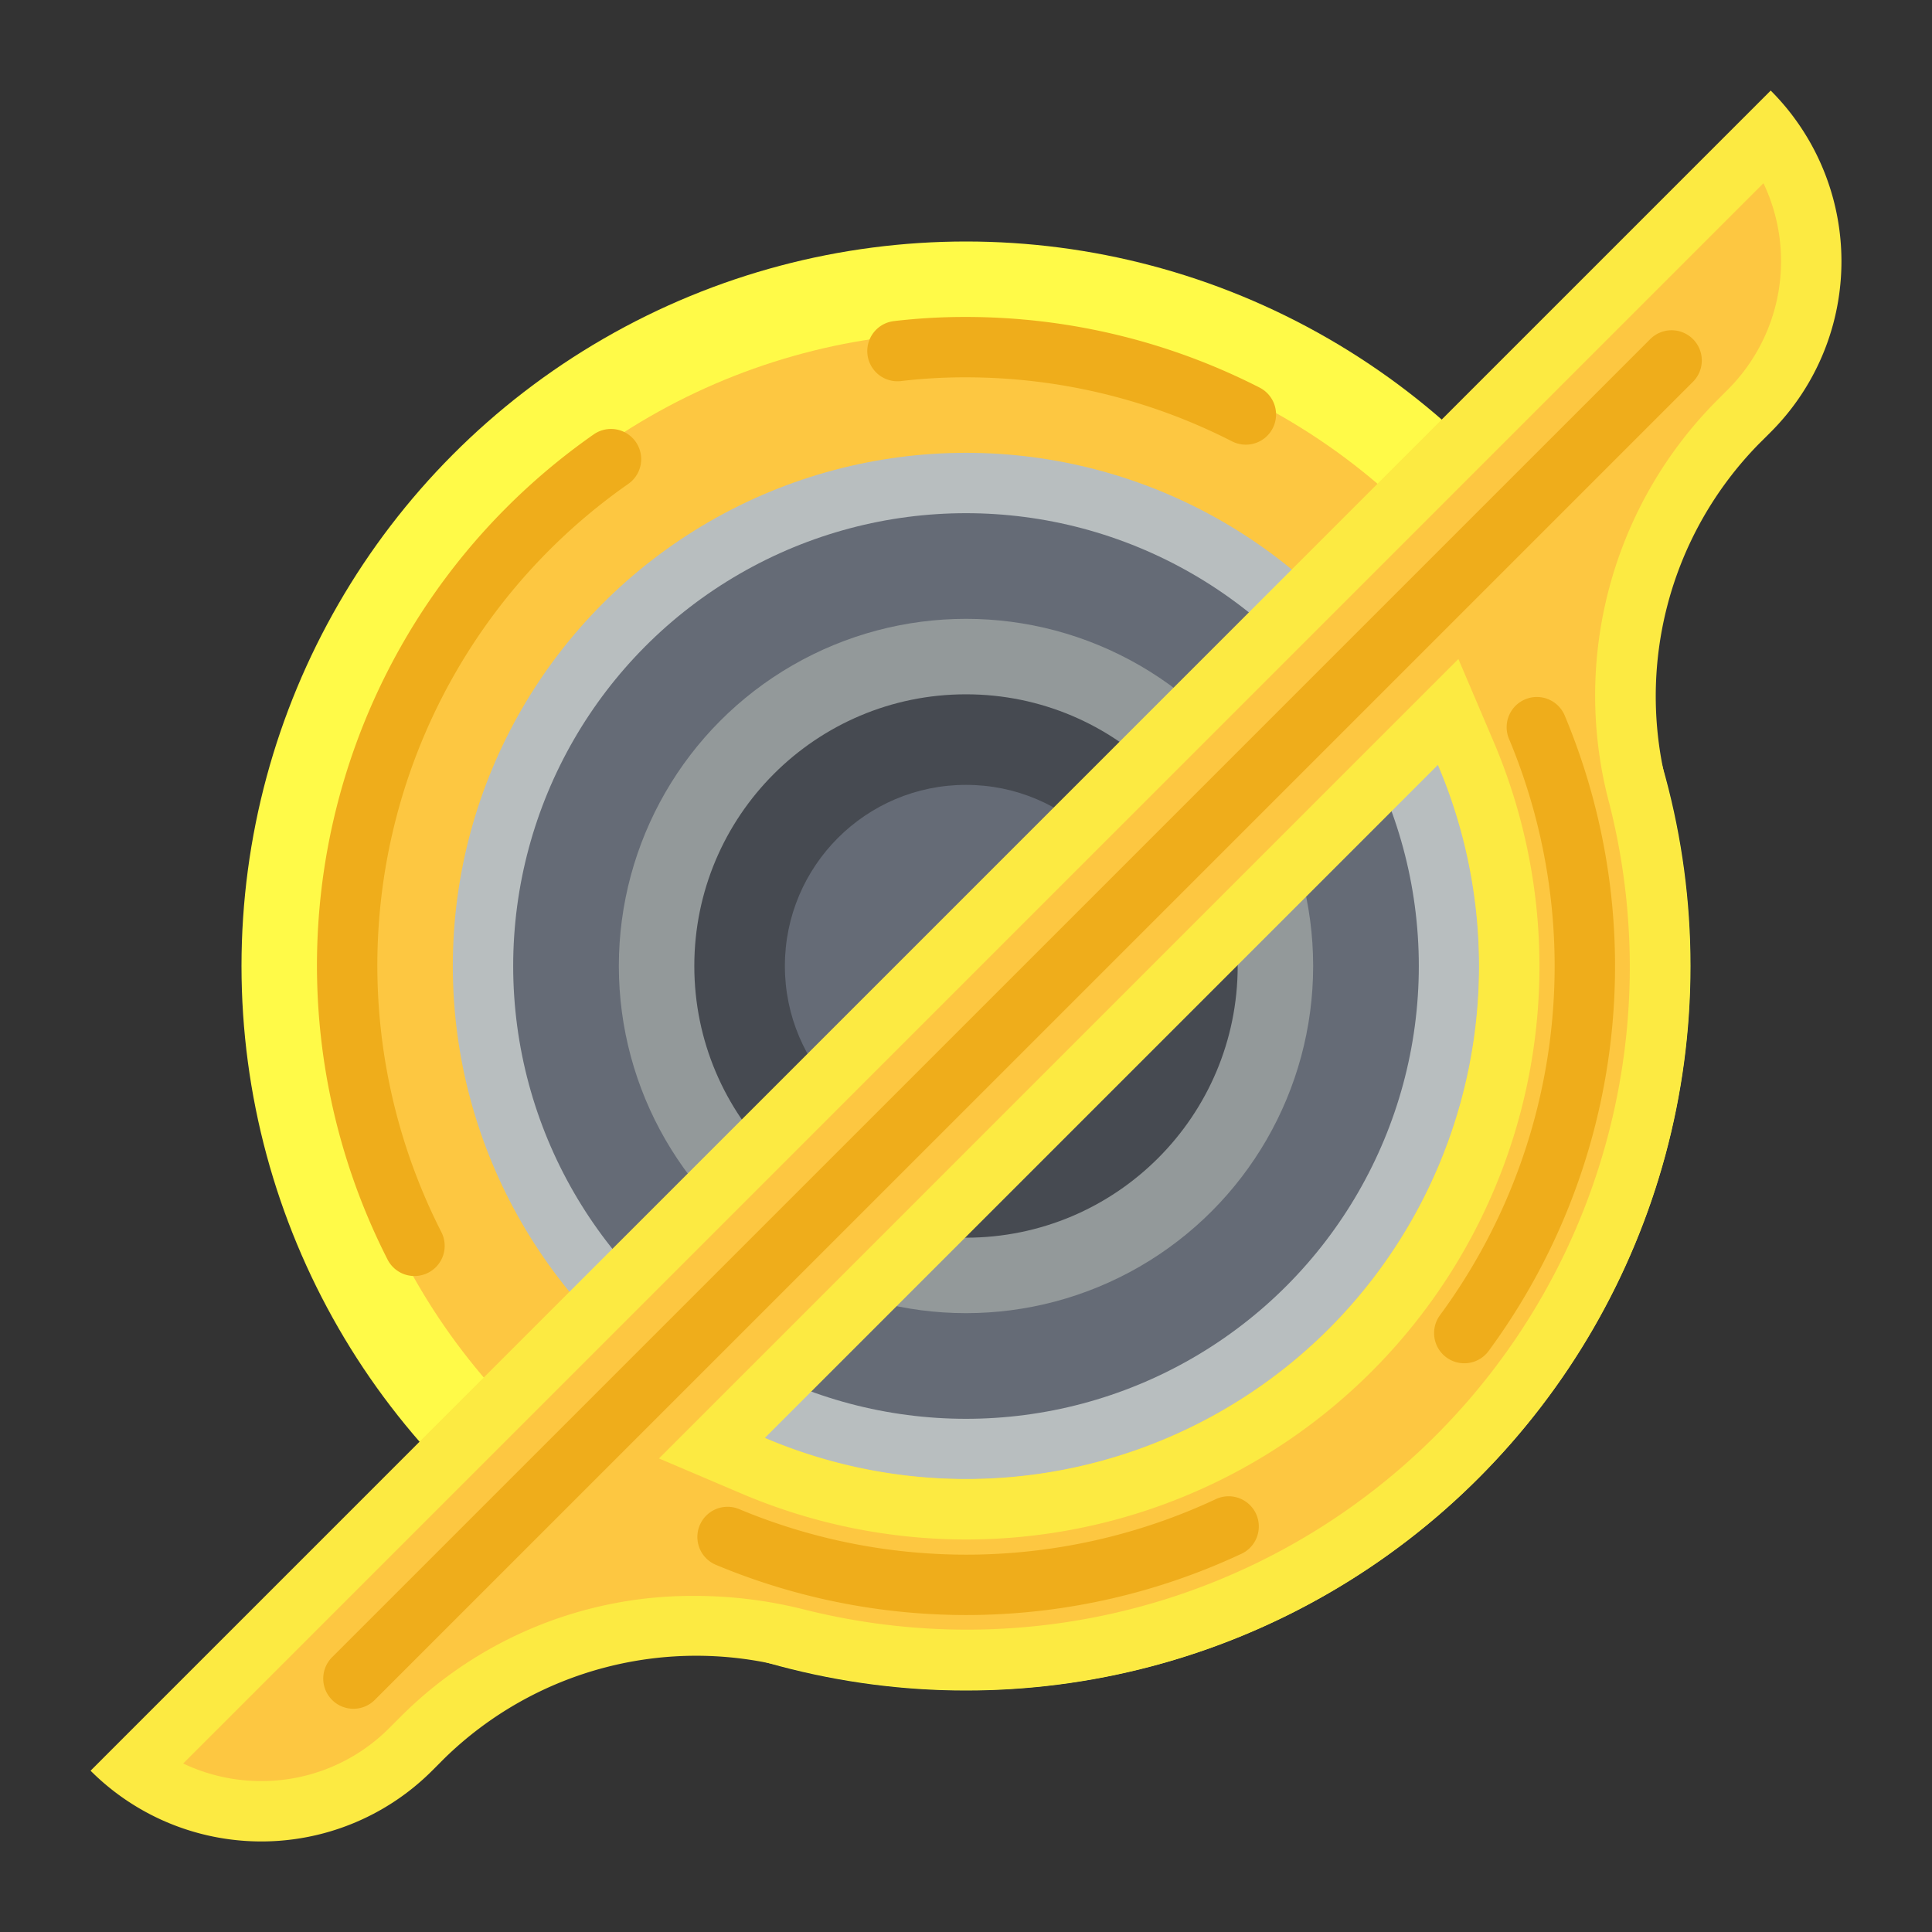 <svg height="512" viewBox="0 0 64 64" width="512" xmlns="http://www.w3.org/2000/svg"><rect x="0" y="0" width="64" height="64" fill="#333333" stroke="none"/><g id="Flat"><g id="Color_copy" data-name="Color copy"><circle cx="32" cy="32" fill="#fffa48" r="24"/><circle cx="32" cy="32" fill="#fdc741" r="21"/><circle cx="32" cy="32" fill="#b8bebf" r="17"/><circle cx="32" cy="32" fill="#656b76" r="15"/><circle cx="32" cy="32" fill="#93999a" r="11.5"/><circle cx="32" cy="32" fill="#464a51" r="9"/><circle cx="32" cy="32" fill="#656b76" r="6"/><path d="m58.657 3-55.657 55.657a8 8 0 0 0 11.314 0l.41-.411a11.935 11.935 0 0 1 11.426-2.991 23.957 23.957 0 0 0 29.105-29.105 11.935 11.935 0 0 1 2.991-11.426l.411-.41a8 8 0 0 0 0-11.314zm-14.636 41.021a17 17 0 0 1 -18.683 3.611l22.294-22.294a17 17 0 0 1 -3.611 18.683z" fill="#fcea42"/><path d="m8.657 59a5.989 5.989 0 0 1 -2.588-.582l52.348-52.349a6.012 6.012 0 0 1 -1.174 6.83l-.411.411a13.859 13.859 0 0 0 -3.516 13.328 21.952 21.952 0 0 1 -21.28 27.346 22.143 22.143 0 0 1 -5.4-.668 14.749 14.749 0 0 0 -3.6-.449 13.639 13.639 0 0 0 -9.729 3.965l-.41.41a5.961 5.961 0 0 1 -4.24 1.758zm13.173-10.687 2.725 1.16a18.988 18.988 0 0 0 24.917-24.918l-1.161-2.725z" fill="#fdc741"/><g fill="#efad1b"><path d="m56.081 11.233a1 1 0 0 0 -1.414 0l-43.654 43.653a1 1 0 1 0 1.414 1.414l43.654-43.652a1 1 0 0 0 0-1.415z"/><path d="m13.731 42.27a1 1 0 0 0 .892-1.451 19.46 19.46 0 0 1 6.191-24.79 1 1 0 0 0 -1.148-1.638 21.462 21.462 0 0 0 -6.829 27.33 1 1 0 0 0 .894.549z"/><path d="m29.849 12.623a17.845 17.845 0 0 1 2.151-.123 19.369 19.369 0 0 1 8.818 2.123 1.012 1.012 0 0 0 .451.107 1 1 0 0 0 .452-1.893 21.375 21.375 0 0 0 -9.721-2.337 19.934 19.934 0 0 0 -2.389.137 1 1 0 1 0 .238 1.986z"/><path d="m50.523 23.167a1 1 0 0 0 -.535 1.31 19.5 19.5 0 0 1 -2.288 19.092 1 1 0 0 0 1.613 1.183 21.5 21.5 0 0 0 2.519-21.052 1 1 0 0 0 -1.309-.533z"/><path d="m40.248 49.674a19.508 19.508 0 0 1 -15.771.314 1 1 0 0 0 -.774 1.844 21.5 21.5 0 0 0 17.389-.346 1 1 0 1 0 -.844-1.812z"/></g></g></g></svg>
